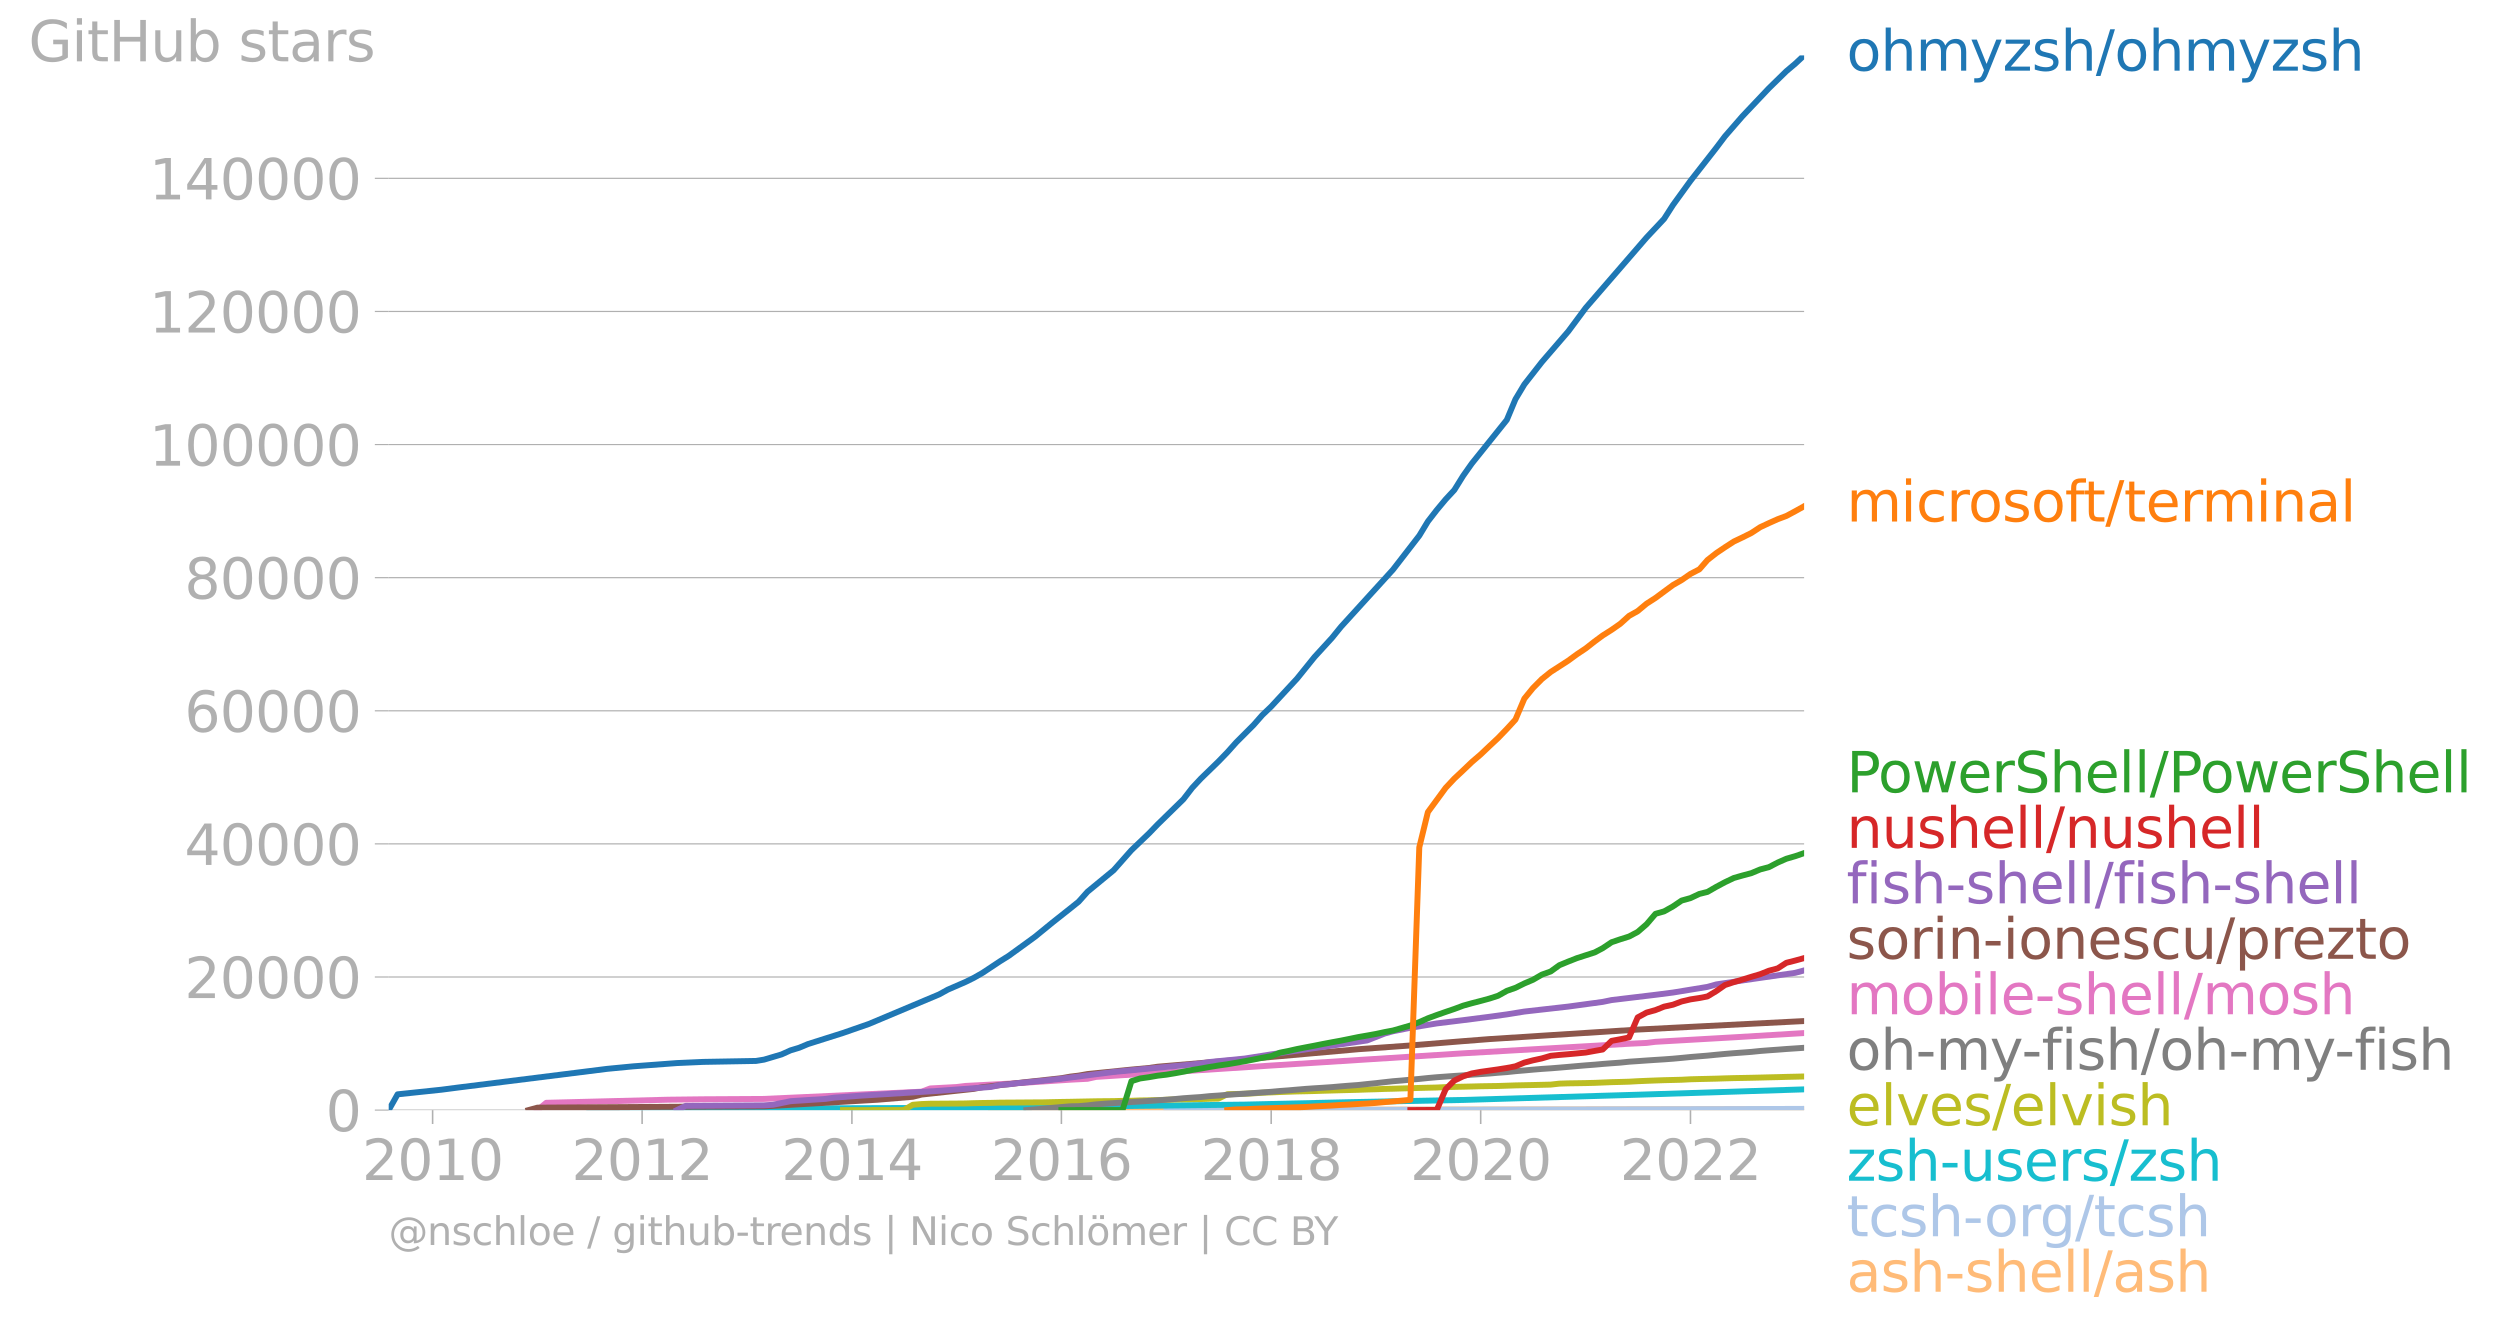 <svg xmlns="http://www.w3.org/2000/svg" xmlns:xlink="http://www.w3.org/1999/xlink" width="841.025" height="448.036" viewBox="0 0 630.769 336.027"><defs><style>*{stroke-linejoin:round;stroke-linecap:butt}</style></defs><g id="figure_1"><path id="patch_1" d="M0 336.027h630.769V0H0v336.027z" style="fill:none"/><g id="axes_1"><path id="patch_2" d="M98.073 280.087h357.12V13.975H98.073v266.112z" style="fill:none"/><g id="matplotlib.axis_1"><g id="xtick_1"><g id="line2d_1"><defs><path id="mda1b5324f1" d="M0 0v3.5" style="stroke:#b0b0b0;stroke-width:.4"/></defs><use xlink:href="#mda1b5324f1" x="109.152" y="280.087" style="fill:#b0b0b0;stroke:#b0b0b0;stroke-width:.4"/></g><g id="text_1" style="fill:#b0b0b0" transform="matrix(.14 0 0 -.14 91.337 297.724)"><defs><path id="DejaVuSans-32" d="M1228 531h2203V0H469v531q359 372 979 998 621 627 780 809 303 340 423 576 121 236 121 464 0 372-261 606-261 235-680 235-297 0-627-103-329-103-704-313v638q381 153 712 231 332 78 607 78 725 0 1156-363 431-362 431-968 0-288-108-546-107-257-392-607-78-91-497-524-418-433-1181-1211z" transform="scale(.016)"/><path id="DejaVuSans-30" d="M2034 4250q-487 0-733-480-245-479-245-1442 0-959 245-1439 246-480 733-480 491 0 736 480 246 480 246 1439 0 963-246 1442-245 480-736 480zm0 500q785 0 1199-621 414-620 414-1801 0-1178-414-1799Q2819-91 2034-91q-784 0-1198 620-414 621-414 1799 0 1181 414 1801 414 621 1198 621z" transform="scale(.016)"/><path id="DejaVuSans-31" d="M794 531h1031v3560L703 3866v575l1116 225h631V531h1031V0H794v531z" transform="scale(.016)"/></defs><use xlink:href="#DejaVuSans-32"/><use xlink:href="#DejaVuSans-30" x="63.623"/><use xlink:href="#DejaVuSans-31" x="127.246"/><use xlink:href="#DejaVuSans-30" x="190.869"/></g></g><g id="xtick_2"><use xlink:href="#mda1b5324f1" id="line2d_2" x="162.01" y="280.087" style="fill:#b0b0b0;stroke:#b0b0b0;stroke-width:.4"/><g id="text_2" style="fill:#b0b0b0" transform="matrix(.14 0 0 -.14 144.195 297.724)"><use xlink:href="#DejaVuSans-32"/><use xlink:href="#DejaVuSans-30" x="63.623"/><use xlink:href="#DejaVuSans-31" x="127.246"/><use xlink:href="#DejaVuSans-32" x="190.869"/></g></g><g id="xtick_3"><use xlink:href="#mda1b5324f1" id="line2d_3" x="214.941" y="280.087" style="fill:#b0b0b0;stroke:#b0b0b0;stroke-width:.4"/><g id="text_3" style="fill:#b0b0b0" transform="matrix(.14 0 0 -.14 197.126 297.724)"><defs><path id="DejaVuSans-34" d="M2419 4116 825 1625h1594v2491zm-166 550h794V1625h666v-525h-666V0h-628v1100H313v609l1940 2957z" transform="scale(.016)"/></defs><use xlink:href="#DejaVuSans-32"/><use xlink:href="#DejaVuSans-30" x="63.623"/><use xlink:href="#DejaVuSans-31" x="127.246"/><use xlink:href="#DejaVuSans-34" x="190.869"/></g></g><g id="xtick_4"><use xlink:href="#mda1b5324f1" id="line2d_4" x="267.799" y="280.087" style="fill:#b0b0b0;stroke:#b0b0b0;stroke-width:.4"/><g id="text_4" style="fill:#b0b0b0" transform="matrix(.14 0 0 -.14 249.984 297.724)"><defs><path id="DejaVuSans-36" d="M2113 2584q-425 0-674-291-248-290-248-796 0-503 248-796 249-292 674-292t673 292q248 293 248 796 0 506-248 796-248 291-673 291zm1253 1979v-575q-238 112-480 171-242 60-480 60-625 0-955-422-329-422-376-1275 184 272 462 417 279 145 613 145 703 0 1111-427 408-426 408-1160 0-719-425-1154Q2819-91 2113-91q-810 0-1238 620-428 621-428 1799 0 1106 525 1764t1409 658q238 0 480-47t505-140z" transform="scale(.016)"/></defs><use xlink:href="#DejaVuSans-32"/><use xlink:href="#DejaVuSans-30" x="63.623"/><use xlink:href="#DejaVuSans-31" x="127.246"/><use xlink:href="#DejaVuSans-36" x="190.869"/></g></g><g id="xtick_5"><use xlink:href="#mda1b5324f1" id="line2d_5" x="320.73" y="280.087" style="fill:#b0b0b0;stroke:#b0b0b0;stroke-width:.4"/><g id="text_5" style="fill:#b0b0b0" transform="matrix(.14 0 0 -.14 302.915 297.724)"><defs><path id="DejaVuSans-38" d="M2034 2216q-450 0-708-241-257-241-257-662 0-422 257-663 258-241 708-241t709 242q260 243 260 662 0 421-258 662-257 241-711 241zm-631 268q-406 100-633 378-226 279-226 679 0 559 398 884 399 325 1092 325 697 0 1094-325t397-884q0-400-227-679-226-278-629-378 456-106 710-416 255-309 255-755 0-679-414-1042Q2806-91 2034-91q-771 0-1186 362-414 363-414 1042 0 446 256 755 257 310 713 416zm-231 997q0-362 226-565 227-203 636-203 407 0 636 203 230 203 230 565 0 363-230 566-229 203-636 203-409 0-636-203-226-203-226-566z" transform="scale(.016)"/></defs><use xlink:href="#DejaVuSans-32"/><use xlink:href="#DejaVuSans-30" x="63.623"/><use xlink:href="#DejaVuSans-31" x="127.246"/><use xlink:href="#DejaVuSans-38" x="190.869"/></g></g><g id="xtick_6"><use xlink:href="#mda1b5324f1" id="line2d_6" x="373.588" y="280.087" style="fill:#b0b0b0;stroke:#b0b0b0;stroke-width:.4"/><g id="text_6" style="fill:#b0b0b0" transform="matrix(.14 0 0 -.14 355.773 297.724)"><use xlink:href="#DejaVuSans-32"/><use xlink:href="#DejaVuSans-30" x="63.623"/><use xlink:href="#DejaVuSans-32" x="127.246"/><use xlink:href="#DejaVuSans-30" x="190.869"/></g></g><g id="xtick_7"><use xlink:href="#mda1b5324f1" id="line2d_7" x="426.519" y="280.087" style="fill:#b0b0b0;stroke:#b0b0b0;stroke-width:.4"/><g id="text_7" style="fill:#b0b0b0" transform="matrix(.14 0 0 -.14 408.704 297.724)"><use xlink:href="#DejaVuSans-32"/><use xlink:href="#DejaVuSans-30" x="63.623"/><use xlink:href="#DejaVuSans-32" x="127.246"/><use xlink:href="#DejaVuSans-32" x="190.869"/></g></g></g><g id="matplotlib.axis_2"><g id="ytick_1"><path id="line2d_8" d="M98.073 280.087h357.12" clip-path="url(#p98e05f582d)" style="fill:none;stroke:#b0b0b0;stroke-width:.3;stroke-linecap:square"/><g id="line2d_9"><defs><path id="md1127aeea0" d="M0 0h-3.5" style="stroke:#b0b0b0;stroke-width:.3"/></defs><use xlink:href="#md1127aeea0" x="98.073" y="280.087" style="fill:#b0b0b0;stroke:#b0b0b0;stroke-width:.3"/></g><use xlink:href="#DejaVuSans-30" id="text_8" style="fill:#b0b0b0" transform="matrix(.14 0 0 -.14 82.166 285.406)"/></g><g id="ytick_2"><path id="line2d_10" d="M98.073 246.503h357.12" clip-path="url(#p98e05f582d)" style="fill:none;stroke:#b0b0b0;stroke-width:.3;stroke-linecap:square"/><use xlink:href="#md1127aeea0" id="line2d_11" x="98.073" y="246.503" style="fill:#b0b0b0;stroke:#b0b0b0;stroke-width:.3"/><g id="text_9" style="fill:#b0b0b0" transform="matrix(.14 0 0 -.14 46.536 251.821)"><use xlink:href="#DejaVuSans-32"/><use xlink:href="#DejaVuSans-30" x="63.623"/><use xlink:href="#DejaVuSans-30" x="127.246"/><use xlink:href="#DejaVuSans-30" x="190.869"/><use xlink:href="#DejaVuSans-30" x="254.492"/></g></g><g id="ytick_3"><path id="line2d_12" d="M98.073 212.918h357.12" clip-path="url(#p98e05f582d)" style="fill:none;stroke:#b0b0b0;stroke-width:.3;stroke-linecap:square"/><use xlink:href="#md1127aeea0" id="line2d_13" x="98.073" y="212.918" style="fill:#b0b0b0;stroke:#b0b0b0;stroke-width:.3"/><g id="text_10" style="fill:#b0b0b0" transform="matrix(.14 0 0 -.14 46.536 218.237)"><use xlink:href="#DejaVuSans-34"/><use xlink:href="#DejaVuSans-30" x="63.623"/><use xlink:href="#DejaVuSans-30" x="127.246"/><use xlink:href="#DejaVuSans-30" x="190.869"/><use xlink:href="#DejaVuSans-30" x="254.492"/></g></g><g id="ytick_4"><path id="line2d_14" d="M98.073 179.334h357.12" clip-path="url(#p98e05f582d)" style="fill:none;stroke:#b0b0b0;stroke-width:.3;stroke-linecap:square"/><use xlink:href="#md1127aeea0" id="line2d_15" x="98.073" y="179.334" style="fill:#b0b0b0;stroke:#b0b0b0;stroke-width:.3"/><g id="text_11" style="fill:#b0b0b0" transform="matrix(.14 0 0 -.14 46.536 184.653)"><use xlink:href="#DejaVuSans-36"/><use xlink:href="#DejaVuSans-30" x="63.623"/><use xlink:href="#DejaVuSans-30" x="127.246"/><use xlink:href="#DejaVuSans-30" x="190.869"/><use xlink:href="#DejaVuSans-30" x="254.492"/></g></g><g id="ytick_5"><path id="line2d_16" d="M98.073 145.75h357.12" clip-path="url(#p98e05f582d)" style="fill:none;stroke:#b0b0b0;stroke-width:.3;stroke-linecap:square"/><use xlink:href="#md1127aeea0" id="line2d_17" x="98.073" y="145.75" style="fill:#b0b0b0;stroke:#b0b0b0;stroke-width:.3"/><g id="text_12" style="fill:#b0b0b0" transform="matrix(.14 0 0 -.14 46.536 151.07)"><use xlink:href="#DejaVuSans-38"/><use xlink:href="#DejaVuSans-30" x="63.623"/><use xlink:href="#DejaVuSans-30" x="127.246"/><use xlink:href="#DejaVuSans-30" x="190.869"/><use xlink:href="#DejaVuSans-30" x="254.492"/></g></g><g id="ytick_6"><path id="line2d_18" d="M98.073 112.166h357.12" clip-path="url(#p98e05f582d)" style="fill:none;stroke:#b0b0b0;stroke-width:.3;stroke-linecap:square"/><use xlink:href="#md1127aeea0" id="line2d_19" x="98.073" y="112.166" style="fill:#b0b0b0;stroke:#b0b0b0;stroke-width:.3"/><g id="text_13" style="fill:#b0b0b0" transform="matrix(.14 0 0 -.14 37.628 117.485)"><use xlink:href="#DejaVuSans-31"/><use xlink:href="#DejaVuSans-30" x="63.623"/><use xlink:href="#DejaVuSans-30" x="127.246"/><use xlink:href="#DejaVuSans-30" x="190.869"/><use xlink:href="#DejaVuSans-30" x="254.492"/><use xlink:href="#DejaVuSans-30" x="318.115"/></g></g><g id="ytick_7"><path id="line2d_20" d="M98.073 78.582h357.12" clip-path="url(#p98e05f582d)" style="fill:none;stroke:#b0b0b0;stroke-width:.3;stroke-linecap:square"/><use xlink:href="#md1127aeea0" id="line2d_21" x="98.073" y="78.582" style="fill:#b0b0b0;stroke:#b0b0b0;stroke-width:.3"/><g id="text_14" style="fill:#b0b0b0" transform="matrix(.14 0 0 -.14 37.628 83.901)"><use xlink:href="#DejaVuSans-31"/><use xlink:href="#DejaVuSans-32" x="63.623"/><use xlink:href="#DejaVuSans-30" x="127.246"/><use xlink:href="#DejaVuSans-30" x="190.869"/><use xlink:href="#DejaVuSans-30" x="254.492"/><use xlink:href="#DejaVuSans-30" x="318.115"/></g></g><g id="ytick_8"><path id="line2d_22" d="M98.073 44.998h357.12" clip-path="url(#p98e05f582d)" style="fill:none;stroke:#b0b0b0;stroke-width:.3;stroke-linecap:square"/><use xlink:href="#md1127aeea0" id="line2d_23" x="98.073" y="44.998" style="fill:#b0b0b0;stroke:#b0b0b0;stroke-width:.3"/><g id="text_15" style="fill:#b0b0b0" transform="matrix(.14 0 0 -.14 37.628 50.317)"><use xlink:href="#DejaVuSans-31"/><use xlink:href="#DejaVuSans-34" x="63.623"/><use xlink:href="#DejaVuSans-30" x="127.246"/><use xlink:href="#DejaVuSans-30" x="190.869"/><use xlink:href="#DejaVuSans-30" x="254.492"/><use xlink:href="#DejaVuSans-30" x="318.115"/></g></g><g id="text_16" style="fill:#b0b0b0" transform="matrix(.14 0 0 -.14 7.2 15.475)"><defs><path id="DejaVuSans-47" d="M3809 666v1253H2778v519h1656V434q-365-259-806-392-440-133-940-133-1094 0-1712 639-617 640-617 1780 0 1144 617 1783 618 639 1712 639 456 0 867-113 411-112 758-331v-672q-350 297-744 447t-828 150q-857 0-1287-478-429-478-429-1425 0-944 429-1422 430-478 1287-478 334 0 596 58 263 58 472 180z" transform="scale(.016)"/><path id="DejaVuSans-69" d="M603 3500h575V0H603v3500zm0 1363h575v-729H603v729z" transform="scale(.016)"/><path id="DejaVuSans-74" d="M1172 4494v-994h1184v-447H1172V1153q0-428 117-550t477-122h590V0h-590q-666 0-919 248-253 249-253 905v1900H172v447h422v994h578z" transform="scale(.016)"/><path id="DejaVuSans-48" d="M628 4666h631V2753h2294v1913h631V0h-631v2222H1259V0H628v4666z" transform="scale(.016)"/><path id="DejaVuSans-75" d="M544 1381v2119h575V1403q0-497 193-746 194-248 582-248 465 0 735 297 271 297 271 810v1984h575V0h-575v538q-209-319-486-474-276-155-642-155-603 0-916 375-312 375-312 1097zm1447 2203z" transform="scale(.016)"/><path id="DejaVuSans-62" d="M3116 1747q0 634-261 995t-717 361q-457 0-718-361t-261-995q0-634 261-995t718-361q456 0 717 361t261 995zM1159 2969q182 312 458 463 277 152 661 152 638 0 1036-506 399-506 399-1331T3314 415Q2916-91 2278-91q-384 0-661 152-276 152-458 464V0H581v4863h578V2969z" transform="scale(.016)"/><path id="DejaVuSans-73" d="M2834 3397v-544q-243 125-506 187-262 63-544 63-428 0-642-131t-214-394q0-200 153-314t616-217l197-44q612-131 870-370t258-667q0-488-386-773Q2250-91 1575-91q-281 0-586 55T347 128v594q319-166 628-249 309-82 613-82 406 0 624 139 219 139 219 392 0 234-158 359-157 125-692 241l-200 47q-534 112-772 345-237 233-237 639 0 494 350 762 350 269 994 269 318 0 599-47 282-46 519-140z" transform="scale(.016)"/><path id="DejaVuSans-61" d="M2194 1759q-697 0-966-159t-269-544q0-306 202-486 202-179 548-179 479 0 768 339t289 901v128h-572zm1147 238V0h-575v531q-197-318-491-470T1556-91q-537 0-855 302-317 302-317 808 0 590 395 890 396 300 1180 300h807v57q0 397-261 614t-733 217q-300 0-585-72-284-72-546-216v532q315 122 612 182 297 61 578 61 760 0 1135-394 375-393 375-1193z" transform="scale(.016)"/><path id="DejaVuSans-72" d="M2631 2963q-97 56-211 82-114 27-251 27-488 0-749-317t-261-911V0H581v3500h578v-544q182 319 472 473 291 155 707 155 59 0 131-8 72-7 159-23l3-590z" transform="scale(.016)"/></defs><use xlink:href="#DejaVuSans-47"/><use xlink:href="#DejaVuSans-69" x="77.49"/><use xlink:href="#DejaVuSans-74" x="105.273"/><use xlink:href="#DejaVuSans-48" x="144.482"/><use xlink:href="#DejaVuSans-75" x="219.678"/><use xlink:href="#DejaVuSans-62" x="283.057"/><use xlink:href="#DejaVuSans-20" x="346.533"/><use xlink:href="#DejaVuSans-73" x="378.32"/><use xlink:href="#DejaVuSans-74" x="430.42"/><use xlink:href="#DejaVuSans-61" x="469.629"/><use xlink:href="#DejaVuSans-72" x="530.908"/><use xlink:href="#DejaVuSans-73" x="572.021"/></g></g><path id="line2d_24" d="m250.06 280.087 2.244-.002h11.078l2.173-.002H270.044l2.1-.003 2.244-.072h4.417l2.173-.002 2.244-.002h4.417l2.245-.005 2.172-.001 2.245-.002 2.245-.002 2.027-.001 2.245-.002 2.172-.002 2.245-.001 2.172-.004 2.245-.003h2.244l2.172-.002 2.245-.001 2.172-.002 2.245-.002 2.245-.001 2.027-.006 2.245-.005 2.172-.003h8.906l2.173-.002 2.244-.003h2.173l2.244-.002 2.245-.001h4.272l2.172-.002 2.245-.003h2.172l2.245-.002 2.245-.002 2.172-.001h2.245l2.172-.002 2.244-.002h2.245l2.1-.003 2.245-.003h2.172l2.245-.006 2.172-.001 2.245-.002 2.244-.005 2.172-.003h2.245l2.172-.002 2.245-.002 2.245-.003 2.027-.005 2.245-.005 2.172-.002 2.245-.003 2.172-.002h2.245l2.244-.003 2.173-.002 2.244-.001 2.173-.002 2.244-.002 2.245-.007h2.027l2.245-.001 2.172-.004 2.245-.005h4.417l2.245-.001 2.172-.004 2.245-.003 2.172-.002H455.193" clip-path="url(#p98e05f582d)" style="fill:none;stroke:#ffbb78;stroke-width:1.5;stroke-linecap:square"/><path id="line2d_25" d="m294.3 280.087 2.246-.002 2.027-.002h2.245l2.172-.001 2.245-.004h2.172l2.245-.005h2.244l2.172-.001 2.245-.005 2.172-.009 2.245-.002 2.245-.003 2.027-.002 2.245-.001 2.172-.002 2.245-.005h6.661l2.173-.003 2.244-.005 2.173-.005 2.244-.009 2.245-.003 2.027-.005 2.245-.002 2.172-.003 2.245-.007 2.172-.003 2.245-.002 2.245-.002 2.172-.003 2.245-.007 2.172-.003 2.244-.003 2.245-.005 2.1-.004 2.245-.007 2.172-.001 2.245-.007 2.172-.002 2.245-.008 2.244-.01 2.172-.002 2.245-.001 2.172-.002 2.245-.002 2.245-.012 2.027-.006 2.245-.005 2.172-.004 2.245-.008 2.172-.005 2.245-.005 2.244-.004 2.173-.005 2.244-.003 2.173-.01 2.244-.002 2.245-.003 2.027-.003 2.245-.004 2.172-.008 2.245-.01 2.172-.005 2.245-.004 2.245-.015 2.172-.005 2.245-.005 2.172-.008 2.244-.007 2.245-.01" clip-path="url(#p98e05f582d)" style="fill:none;stroke:#aec7e8;stroke-width:1.5;stroke-linecap:square"/><path id="line2d_26" d="m148.687 280.087 2.245-.264 92.683-.31 70.453-.812 26.43-.616 28.674-.56 33.163-.995 10.861-.322 41.997-1.352h0" clip-path="url(#p98e05f582d)" style="fill:none;stroke:#17becf;stroke-width:1.5;stroke-linecap:square"/><g id="text_17" style="fill:#1f77b4" transform="matrix(.14 0 0 -.14 465.907 17.838)"><defs><path id="DejaVuSans-6f" d="M1959 3097q-462 0-731-361t-269-989q0-628 267-989 268-361 733-361 460 0 728 362 269 363 269 988 0 622-269 986-268 364-728 364zm0 487q750 0 1178-488 429-487 429-1349 0-859-429-1349Q2709-91 1959-91q-753 0-1180 489-426 490-426 1349 0 862 426 1349 427 488 1180 488z" transform="scale(.016)"/><path id="DejaVuSans-68" d="M3513 2113V0h-575v2094q0 497-194 743-194 247-581 247-466 0-735-297-269-296-269-809V0H581v4863h578V2956q207 316 486 472 280 156 646 156 603 0 912-373 310-373 310-1098z" transform="scale(.016)"/><path id="DejaVuSans-6d" d="M3328 2828q216 388 516 572t706 184q547 0 844-383 297-382 297-1088V0h-578v2094q0 503-179 746-178 244-543 244-447 0-707-297-259-296-259-809V0h-578v2094q0 506-178 748t-550 242q-441 0-701-298-259-298-259-808V0H581v3500h578v-544q197 322 472 475t653 153q382 0 649-194 267-193 395-562z" transform="scale(.016)"/><path id="DejaVuSans-79" d="M2059-325q-243-625-475-815-231-191-618-191H506v481h338q237 0 368 113 132 112 291 531l103 262L191 3500h609L1894 763l1094 2737h609L2059-325z" transform="scale(.016)"/><path id="DejaVuSans-7a" d="M353 3500h2731v-525L922 459h2162V0H275v525l2163 2516H353v459z" transform="scale(.016)"/><path id="DejaVuSans-2f" d="M1625 4666h531L531-594H0l1625 5260z" transform="scale(.016)"/></defs><use xlink:href="#DejaVuSans-6f"/><use xlink:href="#DejaVuSans-68" x="61.182"/><use xlink:href="#DejaVuSans-6d" x="124.561"/><use xlink:href="#DejaVuSans-79" x="221.973"/><use xlink:href="#DejaVuSans-7a" x="281.152"/><use xlink:href="#DejaVuSans-73" x="333.643"/><use xlink:href="#DejaVuSans-68" x="385.742"/><use xlink:href="#DejaVuSans-2f" x="449.121"/><use xlink:href="#DejaVuSans-6f" x="482.813"/><use xlink:href="#DejaVuSans-68" x="543.994"/><use xlink:href="#DejaVuSans-6d" x="607.373"/><use xlink:href="#DejaVuSans-79" x="704.785"/><use xlink:href="#DejaVuSans-7a" x="763.965"/><use xlink:href="#DejaVuSans-73" x="816.455"/><use xlink:href="#DejaVuSans-68" x="868.555"/></g><g id="text_18" style="fill:#ff7f0e" transform="matrix(.14 0 0 -.14 465.907 131.585)"><defs><path id="DejaVuSans-63" d="M3122 3366v-538q-244 135-489 202t-495 67q-560 0-870-355-309-354-309-995t309-996q310-354 870-354 250 0 495 67t489 202V134Q2881 22 2623-34q-257-57-548-57-791 0-1257 497-465 497-465 1341 0 856 470 1346 471 491 1290 491 265 0 518-55 253-54 491-163z" transform="scale(.016)"/><path id="DejaVuSans-66" d="M2375 4863v-479h-550q-309 0-430-125-120-125-120-450v-309h947v-447h-947V0H697v3053H147v447h550v244q0 584 272 851 272 268 862 268h544z" transform="scale(.016)"/><path id="DejaVuSans-65" d="M3597 1894v-281H953q38-594 358-905t892-311q331 0 642 81t618 244V178Q3153 47 2828-22t-659-69q-838 0-1327 487-489 488-489 1320 0 859 464 1363 464 505 1252 505 706 0 1117-455 411-454 411-1235zm-575 169q-6 471-264 752-258 282-683 282-481 0-770-272t-333-766l2050 4z" transform="scale(.016)"/><path id="DejaVuSans-6e" d="M3513 2113V0h-575v2094q0 497-194 743-194 247-581 247-466 0-735-297-269-296-269-809V0H581v3500h578v-544q207 316 486 472 280 156 646 156 603 0 912-373 310-373 310-1098z" transform="scale(.016)"/><path id="DejaVuSans-6c" d="M603 4863h575V0H603v4863z" transform="scale(.016)"/></defs><use xlink:href="#DejaVuSans-6d"/><use xlink:href="#DejaVuSans-69" x="97.412"/><use xlink:href="#DejaVuSans-63" x="125.195"/><use xlink:href="#DejaVuSans-72" x="180.176"/><use xlink:href="#DejaVuSans-6f" x="219.039"/><use xlink:href="#DejaVuSans-73" x="280.221"/><use xlink:href="#DejaVuSans-6f" x="332.32"/><use xlink:href="#DejaVuSans-66" x="393.502"/><use xlink:href="#DejaVuSans-74" x="426.957"/><use xlink:href="#DejaVuSans-2f" x="466.166"/><use xlink:href="#DejaVuSans-74" x="499.857"/><use xlink:href="#DejaVuSans-65" x="539.066"/><use xlink:href="#DejaVuSans-72" x="600.59"/><use xlink:href="#DejaVuSans-6d" x="639.953"/><use xlink:href="#DejaVuSans-69" x="737.365"/><use xlink:href="#DejaVuSans-6e" x="765.148"/><use xlink:href="#DejaVuSans-61" x="828.527"/><use xlink:href="#DejaVuSans-6c" x="889.807"/></g><g id="text_19" style="fill:#2ca02c" transform="matrix(.14 0 0 -.14 465.907 199.915)"><defs><path id="DejaVuSans-50" d="M1259 4147V2394h794q441 0 681 228 241 228 241 650 0 419-241 647-240 228-681 228h-794zm-631 519h1425q785 0 1186-355 402-355 402-1039 0-691-402-1044-401-353-1186-353h-794V0H628v4666z" transform="scale(.016)"/><path id="DejaVuSans-77" d="M269 3500h575l719-2731 715 2731h678l719-2731 716 2731h575L4050 0h-678l-753 2869L1863 0h-679L269 3500z" transform="scale(.016)"/><path id="DejaVuSans-53" d="M3425 4513v-616q-359 172-678 256-319 85-616 85-515 0-795-200t-280-569q0-310 186-468 186-157 705-254l381-78q706-135 1042-474t336-907q0-679-455-1029Q2797-91 1919-91q-331 0-705 75-373 75-773 222v650q384-215 753-325 369-109 725-109 540 0 834 212 294 213 294 607 0 343-211 537t-692 291l-385 75q-706 140-1022 440-315 300-315 835 0 619 436 975t1201 356q329 0 669-60 341-59 697-177z" transform="scale(.016)"/></defs><use xlink:href="#DejaVuSans-50"/><use xlink:href="#DejaVuSans-6f" x="56.678"/><use xlink:href="#DejaVuSans-77" x="117.859"/><use xlink:href="#DejaVuSans-65" x="199.646"/><use xlink:href="#DejaVuSans-72" x="261.17"/><use xlink:href="#DejaVuSans-53" x="302.283"/><use xlink:href="#DejaVuSans-68" x="365.76"/><use xlink:href="#DejaVuSans-65" x="429.139"/><use xlink:href="#DejaVuSans-6c" x="490.662"/><use xlink:href="#DejaVuSans-6c" x="518.445"/><use xlink:href="#DejaVuSans-2f" x="546.229"/><use xlink:href="#DejaVuSans-50" x="579.92"/><use xlink:href="#DejaVuSans-6f" x="636.598"/><use xlink:href="#DejaVuSans-77" x="697.779"/><use xlink:href="#DejaVuSans-65" x="779.566"/><use xlink:href="#DejaVuSans-72" x="841.09"/><use xlink:href="#DejaVuSans-53" x="882.203"/><use xlink:href="#DejaVuSans-68" x="945.68"/><use xlink:href="#DejaVuSans-65" x="1009.059"/><use xlink:href="#DejaVuSans-6c" x="1070.582"/><use xlink:href="#DejaVuSans-6c" x="1098.365"/></g><g id="text_20" style="fill:#d62728" transform="matrix(.14 0 0 -.14 465.907 213.915)"><use xlink:href="#DejaVuSans-6e"/><use xlink:href="#DejaVuSans-75" x="63.379"/><use xlink:href="#DejaVuSans-73" x="126.758"/><use xlink:href="#DejaVuSans-68" x="178.857"/><use xlink:href="#DejaVuSans-65" x="242.236"/><use xlink:href="#DejaVuSans-6c" x="303.76"/><use xlink:href="#DejaVuSans-6c" x="331.543"/><use xlink:href="#DejaVuSans-2f" x="359.326"/><use xlink:href="#DejaVuSans-6e" x="393.018"/><use xlink:href="#DejaVuSans-75" x="456.396"/><use xlink:href="#DejaVuSans-73" x="519.775"/><use xlink:href="#DejaVuSans-68" x="571.875"/><use xlink:href="#DejaVuSans-65" x="635.254"/><use xlink:href="#DejaVuSans-6c" x="696.777"/><use xlink:href="#DejaVuSans-6c" x="724.561"/></g><g id="text_21" style="fill:#9467bd" transform="matrix(.14 0 0 -.14 465.907 227.915)"><defs><path id="DejaVuSans-2d" d="M313 2009h1684v-512H313v512z" transform="scale(.016)"/></defs><use xlink:href="#DejaVuSans-66"/><use xlink:href="#DejaVuSans-69" x="35.205"/><use xlink:href="#DejaVuSans-73" x="62.988"/><use xlink:href="#DejaVuSans-68" x="115.088"/><use xlink:href="#DejaVuSans-2d" x="178.467"/><use xlink:href="#DejaVuSans-73" x="214.551"/><use xlink:href="#DejaVuSans-68" x="266.65"/><use xlink:href="#DejaVuSans-65" x="330.029"/><use xlink:href="#DejaVuSans-6c" x="391.553"/><use xlink:href="#DejaVuSans-6c" x="419.336"/><use xlink:href="#DejaVuSans-2f" x="447.119"/><use xlink:href="#DejaVuSans-66" x="480.811"/><use xlink:href="#DejaVuSans-69" x="516.016"/><use xlink:href="#DejaVuSans-73" x="543.799"/><use xlink:href="#DejaVuSans-68" x="595.898"/><use xlink:href="#DejaVuSans-2d" x="659.277"/><use xlink:href="#DejaVuSans-73" x="695.361"/><use xlink:href="#DejaVuSans-68" x="747.461"/><use xlink:href="#DejaVuSans-65" x="810.84"/><use xlink:href="#DejaVuSans-6c" x="872.363"/><use xlink:href="#DejaVuSans-6c" x="900.146"/></g><g id="text_22" style="fill:#8c564b" transform="matrix(.14 0 0 -.14 465.907 241.915)"><defs><path id="DejaVuSans-70" d="M1159 525v-1856H581v4831h578v-531q182 312 458 463 277 152 661 152 638 0 1036-506 399-506 399-1331T3314 415Q2916-91 2278-91q-384 0-661 152-276 152-458 464zm1957 1222q0 634-261 995t-717 361q-457 0-718-361t-261-995q0-634 261-995t718-361q456 0 717 361t261 995z" transform="scale(.016)"/></defs><use xlink:href="#DejaVuSans-73"/><use xlink:href="#DejaVuSans-6f" x="52.1"/><use xlink:href="#DejaVuSans-72" x="113.281"/><use xlink:href="#DejaVuSans-69" x="154.395"/><use xlink:href="#DejaVuSans-6e" x="182.178"/><use xlink:href="#DejaVuSans-2d" x="245.557"/><use xlink:href="#DejaVuSans-69" x="281.641"/><use xlink:href="#DejaVuSans-6f" x="309.424"/><use xlink:href="#DejaVuSans-6e" x="370.605"/><use xlink:href="#DejaVuSans-65" x="433.984"/><use xlink:href="#DejaVuSans-73" x="495.508"/><use xlink:href="#DejaVuSans-63" x="547.607"/><use xlink:href="#DejaVuSans-75" x="602.588"/><use xlink:href="#DejaVuSans-2f" x="665.967"/><use xlink:href="#DejaVuSans-70" x="699.658"/><use xlink:href="#DejaVuSans-72" x="763.135"/><use xlink:href="#DejaVuSans-65" x="801.998"/><use xlink:href="#DejaVuSans-7a" x="863.521"/><use xlink:href="#DejaVuSans-74" x="916.012"/><use xlink:href="#DejaVuSans-6f" x="955.221"/></g><g id="text_23" style="fill:#e377c2" transform="matrix(.14 0 0 -.14 465.907 255.915)"><use xlink:href="#DejaVuSans-6d"/><use xlink:href="#DejaVuSans-6f" x="97.412"/><use xlink:href="#DejaVuSans-62" x="158.594"/><use xlink:href="#DejaVuSans-69" x="222.07"/><use xlink:href="#DejaVuSans-6c" x="249.854"/><use xlink:href="#DejaVuSans-65" x="277.637"/><use xlink:href="#DejaVuSans-2d" x="339.16"/><use xlink:href="#DejaVuSans-73" x="375.244"/><use xlink:href="#DejaVuSans-68" x="427.344"/><use xlink:href="#DejaVuSans-65" x="490.723"/><use xlink:href="#DejaVuSans-6c" x="552.246"/><use xlink:href="#DejaVuSans-6c" x="580.029"/><use xlink:href="#DejaVuSans-2f" x="607.813"/><use xlink:href="#DejaVuSans-6d" x="641.504"/><use xlink:href="#DejaVuSans-6f" x="738.916"/><use xlink:href="#DejaVuSans-73" x="800.098"/><use xlink:href="#DejaVuSans-68" x="852.197"/></g><g id="text_24" style="fill:#7f7f7f" transform="matrix(.14 0 0 -.14 465.907 269.915)"><use xlink:href="#DejaVuSans-6f"/><use xlink:href="#DejaVuSans-68" x="61.182"/><use xlink:href="#DejaVuSans-2d" x="124.561"/><use xlink:href="#DejaVuSans-6d" x="160.645"/><use xlink:href="#DejaVuSans-79" x="258.057"/><use xlink:href="#DejaVuSans-2d" x="315.486"/><use xlink:href="#DejaVuSans-66" x="351.57"/><use xlink:href="#DejaVuSans-69" x="386.775"/><use xlink:href="#DejaVuSans-73" x="414.559"/><use xlink:href="#DejaVuSans-68" x="466.658"/><use xlink:href="#DejaVuSans-2f" x="530.037"/><use xlink:href="#DejaVuSans-6f" x="563.729"/><use xlink:href="#DejaVuSans-68" x="624.91"/><use xlink:href="#DejaVuSans-2d" x="688.289"/><use xlink:href="#DejaVuSans-6d" x="724.373"/><use xlink:href="#DejaVuSans-79" x="821.785"/><use xlink:href="#DejaVuSans-2d" x="879.215"/><use xlink:href="#DejaVuSans-66" x="915.299"/><use xlink:href="#DejaVuSans-69" x="950.504"/><use xlink:href="#DejaVuSans-73" x="978.287"/><use xlink:href="#DejaVuSans-68" x="1030.387"/></g><g id="text_25" style="fill:#bcbd22" transform="matrix(.14 0 0 -.14 465.907 283.915)"><defs><path id="DejaVuSans-76" d="M191 3500h609L1894 563l1094 2937h609L2284 0h-781L191 3500z" transform="scale(.016)"/></defs><use xlink:href="#DejaVuSans-65"/><use xlink:href="#DejaVuSans-6c" x="61.523"/><use xlink:href="#DejaVuSans-76" x="89.307"/><use xlink:href="#DejaVuSans-65" x="148.486"/><use xlink:href="#DejaVuSans-73" x="210.01"/><use xlink:href="#DejaVuSans-2f" x="262.109"/><use xlink:href="#DejaVuSans-65" x="295.801"/><use xlink:href="#DejaVuSans-6c" x="357.324"/><use xlink:href="#DejaVuSans-76" x="385.107"/><use xlink:href="#DejaVuSans-69" x="444.287"/><use xlink:href="#DejaVuSans-73" x="472.07"/><use xlink:href="#DejaVuSans-68" x="524.17"/></g><g id="text_26" style="fill:#17becf" transform="matrix(.14 0 0 -.14 465.907 297.915)"><use xlink:href="#DejaVuSans-7a"/><use xlink:href="#DejaVuSans-73" x="52.49"/><use xlink:href="#DejaVuSans-68" x="104.59"/><use xlink:href="#DejaVuSans-2d" x="167.969"/><use xlink:href="#DejaVuSans-75" x="204.053"/><use xlink:href="#DejaVuSans-73" x="267.432"/><use xlink:href="#DejaVuSans-65" x="319.531"/><use xlink:href="#DejaVuSans-72" x="381.055"/><use xlink:href="#DejaVuSans-73" x="422.168"/><use xlink:href="#DejaVuSans-2f" x="474.268"/><use xlink:href="#DejaVuSans-7a" x="507.959"/><use xlink:href="#DejaVuSans-73" x="560.449"/><use xlink:href="#DejaVuSans-68" x="612.549"/></g><g id="text_27" style="fill:#aec7e8" transform="matrix(.14 0 0 -.14 465.907 311.915)"><defs><path id="DejaVuSans-67" d="M2906 1791q0 625-258 968-257 344-723 344-462 0-720-344-258-343-258-968 0-622 258-966t720-344q466 0 723 344 258 344 258 966zm575-1357q0-893-397-1329-396-436-1215-436-303 0-572 45t-522 139v559q253-137 500-202 247-66 503-66 566 0 847 295t281 892v285q-178-310-456-463T1784 0Q1141 0 747 490 353 981 353 1791q0 812 394 1302 394 491 1037 491 388 0 666-153t456-462v531h575V434z" transform="scale(.016)"/></defs><use xlink:href="#DejaVuSans-74"/><use xlink:href="#DejaVuSans-63" x="39.209"/><use xlink:href="#DejaVuSans-73" x="94.189"/><use xlink:href="#DejaVuSans-68" x="146.289"/><use xlink:href="#DejaVuSans-2d" x="209.668"/><use xlink:href="#DejaVuSans-6f" x="247.627"/><use xlink:href="#DejaVuSans-72" x="308.809"/><use xlink:href="#DejaVuSans-67" x="348.172"/><use xlink:href="#DejaVuSans-2f" x="411.648"/><use xlink:href="#DejaVuSans-74" x="445.34"/><use xlink:href="#DejaVuSans-63" x="484.549"/><use xlink:href="#DejaVuSans-73" x="539.529"/><use xlink:href="#DejaVuSans-68" x="591.629"/></g><g id="text_28" style="fill:#ffbb78" transform="matrix(.14 0 0 -.14 465.907 325.915)"><use xlink:href="#DejaVuSans-61"/><use xlink:href="#DejaVuSans-73" x="61.279"/><use xlink:href="#DejaVuSans-68" x="113.379"/><use xlink:href="#DejaVuSans-2d" x="176.758"/><use xlink:href="#DejaVuSans-73" x="212.842"/><use xlink:href="#DejaVuSans-68" x="264.941"/><use xlink:href="#DejaVuSans-65" x="328.32"/><use xlink:href="#DejaVuSans-6c" x="389.844"/><use xlink:href="#DejaVuSans-6c" x="417.627"/><use xlink:href="#DejaVuSans-2f" x="445.41"/><use xlink:href="#DejaVuSans-61" x="479.102"/><use xlink:href="#DejaVuSans-73" x="540.381"/><use xlink:href="#DejaVuSans-68" x="592.48"/></g><g id="text_29" style="fill:#b0b0b0" transform="matrix(.097 0 0 -.097 98.073 314.123)"><defs><path id="DejaVuSans-40" d="M2381 1678q0-447 222-702 222-254 610-254 384 0 604 256 221 256 221 700 0 438-225 695-225 258-607 258-378 0-602-256-223-256-223-697zm1703-934q-187-241-429-355t-564-114q-538 0-874 389t-336 1014q0 625 337 1015 338 391 873 391 322 0 565-117 244-117 428-354v409h447V722q457 69 714 417 258 349 258 902 0 334-99 628-98 294-298 544-325 409-792 626t-1017 217q-384 0-738-102-353-101-653-301-490-319-767-836-276-517-276-1120 0-497 179-932 180-434 521-765 328-325 759-495 431-171 922-171 403 0 792 136t714 389l281-347q-390-303-851-464t-936-161q-578 0-1091 205-512 205-912 595Q841 78 631 592q-209 514-209 1105 0 569 212 1084 213 516 607 907 403 396 931 607t1119 211q662 0 1229-272 568-271 952-771 234-307 357-666 124-359 124-744 0-822-497-1297T4084 263v481z" transform="scale(.016)"/><path id="DejaVuSans-64" d="M2906 2969v1894h575V0h-575v525q-181-312-458-464-276-152-664-152-634 0-1033 506-398 507-398 1332t398 1331q399 506 1033 506 388 0 664-152 277-151 458-463zM947 1747q0-634 261-995t717-361q456 0 718 361 263 361 263 995t-263 995q-262 361-718 361t-717-361q-261-361-261-995z" transform="scale(.016)"/><path id="DejaVuSans-7c" d="M1344 4891v-6400H813v6400h531z" transform="scale(.016)"/><path id="DejaVuSans-4e" d="M628 4666h850L3547 763v3903h612V0h-850L1241 3903V0H628v4666z" transform="scale(.016)"/><path id="DejaVuSans-f6" d="M1959 3097q-462 0-731-361t-269-989q0-628 267-989 268-361 733-361 460 0 728 362 269 363 269 988 0 622-269 986-268 364-728 364zm0 487q750 0 1178-488 429-487 429-1349 0-859-429-1349Q2709-91 1959-91q-753 0-1180 489-426 490-426 1349 0 862 426 1349 427 488 1180 488zm295 1266h634v-631h-634v631zm-1222 0h634v-631h-634v631z" transform="scale(.016)"/><path id="DejaVuSans-43" d="M4122 4306v-665q-319 297-680 443-361 147-767 147-800 0-1225-489t-425-1414q0-922 425-1411t1225-489q406 0 767 147t680 444V359q-331-225-702-338-370-112-782-112-1060 0-1670 648-609 649-609 1771 0 1125 609 1773 610 649 1670 649 418 0 788-111 371-111 696-333z" transform="scale(.016)"/><path id="DejaVuSans-42" d="M1259 2228V519h1013q509 0 754 211 246 211 246 645 0 438-246 645-245 208-754 208H1259zm0 1919V2741h935q462 0 688 173 227 174 227 530 0 353-227 528-226 175-688 175h-935zm-631 519h1613q722 0 1112-300 391-300 391-853 0-429-200-682t-588-315q466-100 724-418 258-317 258-792 0-625-425-966Q3088 0 2303 0H628v4666z" transform="scale(.016)"/><path id="DejaVuSans-59" d="M-13 4666h679l1293-1919 1285 1919h678L2272 2222V0h-634v2222L-13 4666z" transform="scale(.016)"/></defs><use xlink:href="#DejaVuSans-40"/><use xlink:href="#DejaVuSans-6e" x="100"/><use xlink:href="#DejaVuSans-73" x="163.379"/><use xlink:href="#DejaVuSans-63" x="215.479"/><use xlink:href="#DejaVuSans-68" x="270.459"/><use xlink:href="#DejaVuSans-6c" x="333.838"/><use xlink:href="#DejaVuSans-6f" x="361.621"/><use xlink:href="#DejaVuSans-65" x="422.803"/><use xlink:href="#DejaVuSans-20" x="484.326"/><use xlink:href="#DejaVuSans-2f" x="516.113"/><use xlink:href="#DejaVuSans-20" x="549.805"/><use xlink:href="#DejaVuSans-67" x="581.592"/><use xlink:href="#DejaVuSans-69" x="645.068"/><use xlink:href="#DejaVuSans-74" x="672.852"/><use xlink:href="#DejaVuSans-68" x="712.061"/><use xlink:href="#DejaVuSans-75" x="775.439"/><use xlink:href="#DejaVuSans-62" x="838.818"/><use xlink:href="#DejaVuSans-2d" x="902.295"/><use xlink:href="#DejaVuSans-74" x="938.379"/><use xlink:href="#DejaVuSans-72" x="977.588"/><use xlink:href="#DejaVuSans-65" x="1016.451"/><use xlink:href="#DejaVuSans-6e" x="1077.975"/><use xlink:href="#DejaVuSans-64" x="1141.354"/><use xlink:href="#DejaVuSans-73" x="1204.83"/><use xlink:href="#DejaVuSans-20" x="1256.93"/><use xlink:href="#DejaVuSans-7c" x="1288.717"/><use xlink:href="#DejaVuSans-20" x="1322.408"/><use xlink:href="#DejaVuSans-4e" x="1354.195"/><use xlink:href="#DejaVuSans-69" x="1429"/><use xlink:href="#DejaVuSans-63" x="1456.783"/><use xlink:href="#DejaVuSans-6f" x="1511.764"/><use xlink:href="#DejaVuSans-20" x="1572.945"/><use xlink:href="#DejaVuSans-53" x="1604.732"/><use xlink:href="#DejaVuSans-63" x="1668.209"/><use xlink:href="#DejaVuSans-68" x="1723.189"/><use xlink:href="#DejaVuSans-6c" x="1786.568"/><use xlink:href="#DejaVuSans-f6" x="1814.352"/><use xlink:href="#DejaVuSans-6d" x="1875.533"/><use xlink:href="#DejaVuSans-65" x="1972.945"/><use xlink:href="#DejaVuSans-72" x="2034.469"/><use xlink:href="#DejaVuSans-20" x="2075.582"/><use xlink:href="#DejaVuSans-7c" x="2107.369"/><use xlink:href="#DejaVuSans-20" x="2141.061"/><use xlink:href="#DejaVuSans-43" x="2172.848"/><use xlink:href="#DejaVuSans-43" x="2242.672"/><use xlink:href="#DejaVuSans-20" x="2312.496"/><use xlink:href="#DejaVuSans-42" x="2344.283"/><use xlink:href="#DejaVuSans-59" x="2407.387"/></g><path id="line2d_27" d="m212.696 280.087 2.245-.002 2.245-.003h2.027l2.245-.007h2.172l2.245-.005 2.172-.002 2.245-1.326 2.244-.183 2.172-.08 2.245-.014 2.172-.016 2.245-.016 2.245-.024 2.027-.07 2.245-.047 2.172-.029 2.245-.059 2.172-.016 2.245-.014 2.244-.018 2.173-.017 2.244-.014 2.173-.053 2.244-.046 2.245-.035 2.1-.044 2.244-.045 2.173-.042 2.244-.025 2.173-.017 2.244-.062 2.245-.027 2.172-.08 2.245-.032 2.172-.052 2.245-.101 2.245-.06 2.027-.04 2.245-.036 2.172-.03 2.245-.074 2.172-.039 2.245-1.103 2.244-.066 2.172-.064 2.245-.099 2.172-.15 2.245-.086 2.245-.094 2.027-.073 2.245-.077 2.172-.045 2.245-.057 2.172-.07 2.245-.063 2.244-.065 2.173-.054 2.244-.057 2.173-.08 2.244-.06 2.245-.085 2.027-.046 2.245-.072 2.172-.057 2.245-.069 2.172-.055 2.245-.052 2.245-.104 2.172-.057 2.245-.044 2.172-.052 2.244-.06 2.245-.036 2.1-.03 2.245-.076 2.172-.074 2.245-.047 2.172-.045 2.245-.052 2.244-.055 2.172-.244 2.245-.072 2.172-.032 2.245-.037 2.245-.055 2.027-.084 2.245-.094 2.172-.054 2.245-.064 2.172-.122 2.245-.096 2.244-.086 2.173-.075 2.244-.054 2.173-.057 2.244-.118 2.245-.06 2.027-.044 2.245-.054 2.172-.073 2.245-.063 2.172-.04 2.245-.044 2.245-.053 2.172-.056 2.245-.052 2.172-.062 2.244-.049 2.245-.057" clip-path="url(#p98e05f582d)" style="fill:none;stroke:#bcbd22;stroke-width:1.5;stroke-linecap:square"/><path id="line2d_28" d="m258.965 280.087 2.173-.18 2.244-.186 2.173-.209 2.244-.196 2.245-.19 2.1-.037 2.244-.188 2.173-.258 2.244-.173 2.173-.143 2.244-.143 2.245-.134 2.172-.133 2.245-.15 2.172-.149 2.245-.14 2.245-.189 2.027-.193 2.245-.16 2.172-.146 2.245-.231 2.172-.14 2.245-.18 2.244-.16 2.172-.133 2.245-.165 2.172-.156 2.245-.156 2.245-.208 2.027-.148 2.245-.195 2.172-.183 2.245-.156 2.172-.136 2.245-.156 2.244-.197 2.173-.174 2.244-.165 2.173-.237 2.244-.228 2.245-.257 2.027-.227 2.245-.183 2.172-.203 2.245-.196 2.172-.227 2.245-.203 2.245-.163 2.172-.16 2.245-.147 2.172-.175 2.244-.14 2.245-.154 2.1-.186 2.245-.167 2.172-.23 2.245-.191 2.172-.198 2.245-.185 2.244-.15 2.172-.176 2.245-.191 2.172-.193 2.245-.19 2.245-.17 2.027-.183 2.245-.174 2.172-.156 2.245-.237 2.172-.145 2.245-.162 2.244-.148 2.173-.138 2.244-.168 2.173-.201 2.244-.224 2.245-.184 2.027-.163 2.245-.225 2.172-.203 2.245-.19 2.172-.156 2.245-.172 2.245-.23 2.172-.17 2.245-.16 2.172-.17 2.244-.15 2.245-.154" clip-path="url(#p98e05f582d)" style="fill:none;stroke:#7f7f7f;stroke-width:1.5;stroke-linecap:square"/><path id="line2d_29" d="m135.58 280.087 2.246-1.842 30.773-.783 8.834-.106 15.35-.087 39.753-1.832 2.172-.813 6.662-.36 2.245-.278 13.106-.688 13.323-.882 4.344-.227 2.173-.48 44.17-2.865 48.44-3.086 41.853-2.411 4.417-.209 2.244-.283 19.768-1.134 17.74-1.074h0" clip-path="url(#p98e05f582d)" style="fill:none;stroke:#e377c2;stroke-width:1.5;stroke-linecap:square"/><path id="line2d_30" d="m133.336 280.087 2.245-.615 39.607-.258 17.596-.071 28.674-1.674 8.834-.744 2.244-.56 11.079-1.208 2.027-.22 2.245-.435 11.078-1.295 8.834-.969 2.245-.4 2.1-.25 2.244-.398 11.079-1.125 4.417-.413 2.172-.309 22.012-1.872 28.674-2.55 13.106-.941 13.324-1.093 6.661-.52 37.363-2.399 41.997-2.147h0" clip-path="url(#p98e05f582d)" style="fill:none;stroke:#8c564b;stroke-width:1.5;stroke-linecap:square"/><path id="line2d_31" d="m170.772 280.087 2.244-1.073 19.768-.128 2.244-.144 4.417-.904 8.834-.58 2.245-.32 6.662-.495 19.767-1.226 13.106-.972 2.245-.499 2.172-.158 2.245-.304 6.661-.63 4.417-.493 13.179-1.703 19.84-1.902 2.172-.242 2.245-.366 8.833-.872 6.662-1.048 24.185-3.513 4.489-1.763 2.027-.554 4.417-.881 6.662-1.102 6.662-.821 6.661-.856 4.345-.598 4.417-.716 4.417-.502 6.661-.754 8.69-1.184 2.244-.461 11.078-1.33 4.417-.57 8.69-1.423 2.244-.628 6.59-.996 13.322-1.93 2.245-.606h0" clip-path="url(#p98e05f582d)" style="fill:none;stroke:#9467bd;stroke-width:1.5;stroke-linecap:square"/><path id="line2d_32" d="m355.848 280.087 2.245-.012 2.172-.017 2.245-.015 2.245-5.236 2.172-2.17 2.245-1.074 2.172-.725 2.244-.405 2.245-.317 2.1-.298 2.245-.357 2.172-.42 2.245-.937 2.172-.571 2.245-.487 2.244-.658 2.172-.217 2.245-.186 2.172-.2 2.245-.22 2.245-.41 2.027-.356 2.245-2.178 2.172-.408 2.245-.47 2.172-5.043 2.245-1.219 2.244-.631 2.173-.867 2.244-.49 2.173-.814 2.244-.528 2.245-.344 2.027-.396 2.245-1.355 2.172-1.52 2.245-.74 2.172-.644 2.245-.693 2.245-.665 2.172-.865 2.245-.604 2.172-1.4 2.244-.572 2.245-.621" clip-path="url(#p98e05f582d)" style="fill:none;stroke:#d62728;stroke-width:1.5;stroke-linecap:square"/><path id="line2d_33" d="m267.8 280.087 2.244-.005 2.1-.004h2.244l2.173-.003 2.244-.002h2.173l2.244-.001 2.245-7.283 2.172-.682 2.245-.32 2.172-.38 2.245-.262 2.245-.373 2.027-.376 2.245-.438 2.172-.351 2.245-.41 2.172-.354 2.245-.314 2.244-.385 2.172-.394 2.245-.427 2.172-.438 2.245-.418 2.245-.877 2.027-.403 2.245-.507 2.172-.423 2.245-.428 2.172-.434 2.245-.426 2.244-.41 2.173-.44 2.244-.463 2.173-.376 2.244-.405 2.245-.484 2.027-.38 2.245-.639 2.172-.633 2.245-.85 2.172-.967 2.245-.831 2.245-.784 2.172-.738 2.245-.84 2.172-.607 2.244-.581 2.245-.61 2.1-.678 2.245-1.25 2.172-.768 2.245-1.107 2.172-.922 2.245-1.3 2.244-.806 2.172-1.571 2.245-.924 2.172-.855 2.245-.728 2.245-.72 2.027-1.067 2.245-1.505 2.172-.735 2.245-.704 2.172-1.15 2.245-1.95 2.244-2.627 2.173-.618 2.244-1.258 2.173-1.47 2.244-.626 2.245-1.054 2.027-.5 2.245-1.294 2.172-1.157 2.245-1.068 2.172-.62 2.245-.599 2.245-.94 2.172-.57 2.245-1.168 2.172-.954 2.244-.653 2.245-.776" clip-path="url(#p98e05f582d)" style="fill:none;stroke:#2ca02c;stroke-width:1.5;stroke-linecap:square"/><path id="line2d_34" d="m309.652 280.087 2.244-.172 2.172-.045 2.245-.107 2.172-.09 2.245-.072 2.245-.075 2.027-.074 2.245-.079 2.172-.076 2.245-.142 2.172-.103 2.245-.116 2.244-.152 2.173-.104 2.244-.138 2.173-.111 2.244-.158 2.245-.208 2.027-.168 2.245-.198 2.172-.212 2.245-63.705 2.172-8.892 2.245-3.058 2.245-3.06 2.172-2.32 2.245-2.102 2.172-2.077 2.244-1.926 2.245-2.133 2.1-1.961 2.245-2.328 2.172-2.36 2.245-5.29 2.172-2.672 2.245-2.265 2.244-1.8 2.172-1.4 2.245-1.45 2.172-1.592 2.245-1.5 2.245-1.76 2.027-1.495 2.245-1.424 2.172-1.513 2.245-2.022 2.172-1.214 2.245-1.86 2.244-1.443 2.173-1.609 2.244-1.652 2.173-1.244 2.244-1.558 2.245-1.164 2.027-2.333 2.245-1.76 2.172-1.465 2.245-1.45 2.172-1.034 2.245-1.12 2.245-1.47 2.172-1.012 2.245-1.004 2.172-.811 2.244-1.204 2.245-1.253" clip-path="url(#p98e05f582d)" style="fill:none;stroke:#ff7f0e;stroke-width:1.5;stroke-linecap:square"/><path id="line2d_35" d="m98.073 280.087 2.245-3.982 11.078-1.167 4.272-.557 37.508-4.7 6.59-.637 11.006-.823 6.661-.297 13.323-.242 2.028-.332 4.417-1.315 2.244-1.016 2.173-.656 2.244-.94 8.834-2.8 6.517-2.267 17.74-7.46 2.172-1.195 4.49-1.952 2.027-.998 2.245-1.278 4.417-2.93 2.172-1.352 4.49-3.25 2.172-1.588 4.417-3.605 4.489-3.556 2.1-1.685 2.244-2.518 6.59-5.42 4.489-5.069 4.417-4.218 2.172-2.252 6.517-6.364 2.245-2.905 2.172-2.324 4.417-4.292 2.245-2.32 2.244-2.51 4.417-4.427 2.172-2.47 2.245-2.15 6.517-7.04 4.417-5.472 4.417-4.83 2.244-2.768 13.106-14.4 6.662-8.609 2.172-3.585 2.245-2.893 2.245-2.692 2.172-2.34 2.245-3.616 2.172-3.073 8.834-11.01 2.172-5.2 2.245-3.745 4.417-5.644 6.661-7.731 4.417-5.948 15.35-17.746 4.418-4.705 2.244-3.506 4.417-6.096 6.517-8.334 2.172-2.884 4.417-5.083 6.662-7.04 4.417-4.317 2.244-1.889 2.245-2.097h0" clip-path="url(#p98e05f582d)" style="fill:none;stroke:#1f77b4;stroke-width:1.5;stroke-linecap:square"/></g></g><defs><clipPath id="p98e05f582d"><path d="M98.073 13.975h357.12v266.112H98.073z"/></clipPath></defs></svg>